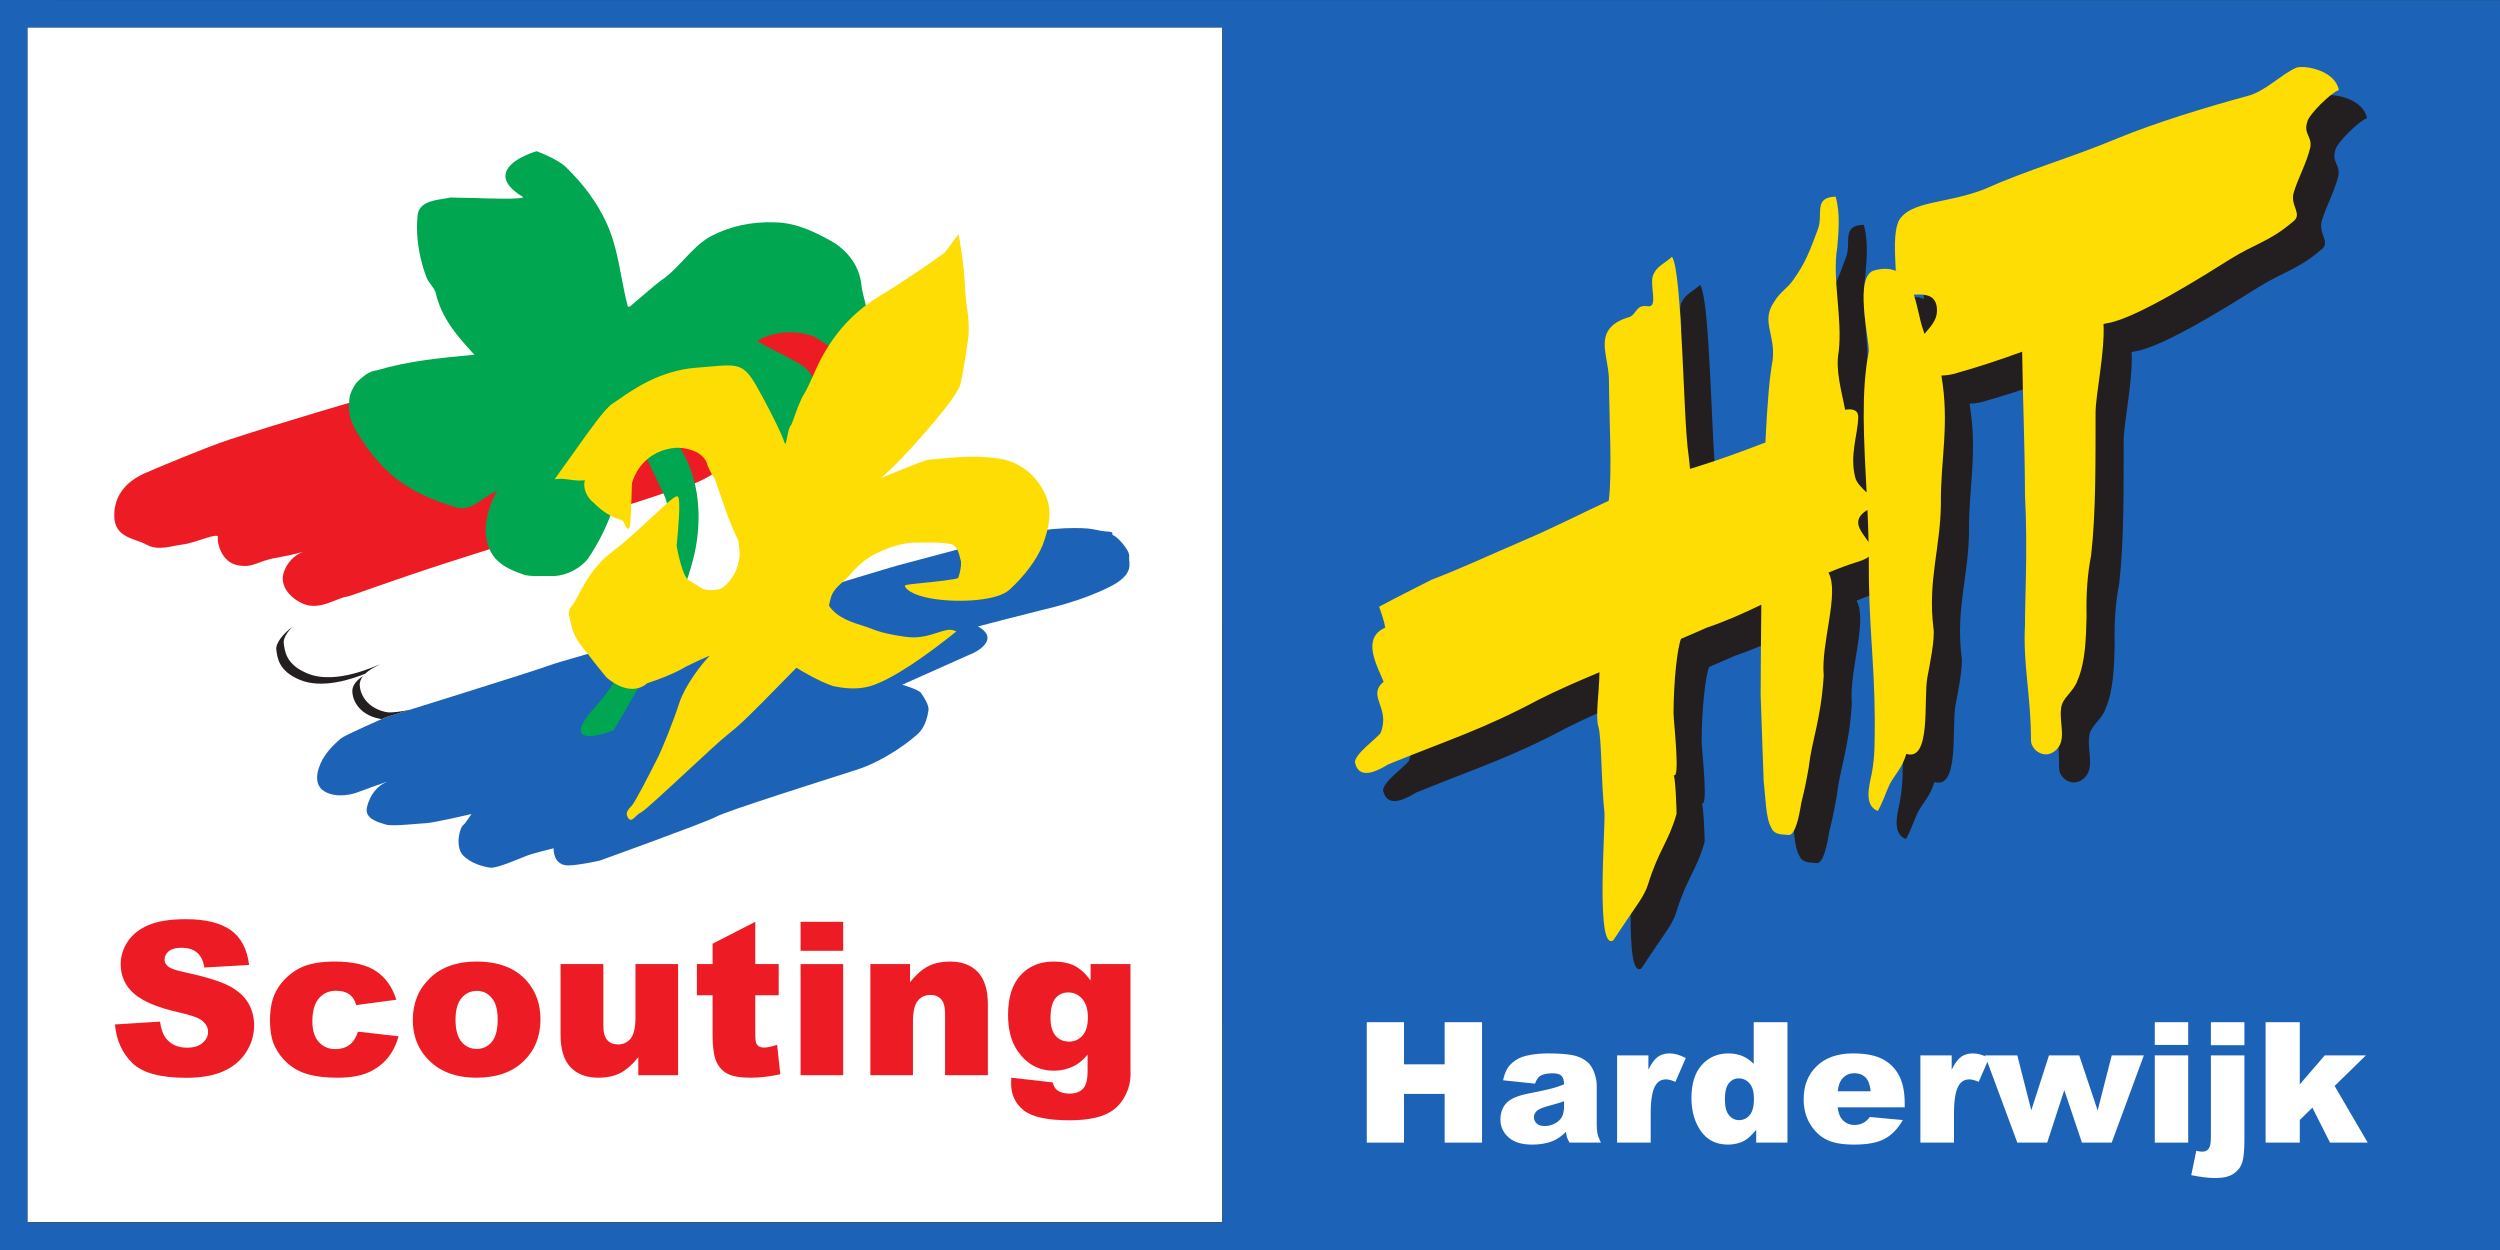 <?xml version="1.0" encoding="UTF-8" standalone="no"?>
<!-- Created with Inkscape (http://www.inkscape.org/) -->

<svg
   xmlns:dc="http://purl.org/dc/elements/1.1/"
   xmlns:cc="http://creativecommons.org/ns#"
   xmlns:rdf="http://www.w3.org/1999/02/22-rdf-syntax-ns#"
   xmlns:svg="http://www.w3.org/2000/svg"
   xmlns="http://www.w3.org/2000/svg"
   xmlns:inkscape="http://www.inkscape.org/namespaces/inkscape"
   version="1.1"
   width="408.625"
   height="204.35"
   id="svg2"
   xml:space="preserve"><rect width="100%" height="100%" fill="#333333" stroke="none"/><defs
     id="defs6" /><g
     transform="matrix(1.25,0,0,-1.25,0,204.35)"
     id="g10"><g
       transform="scale(0.1,0.1)"
       id="g12"><path
         d="m 36.172,36.25 0,1562.38 1562.348,0 0.03,-1562.38 -1562.378,0 z M 0,1634.76 0,0.078 3269.04,0 l 0,1634.64 L 0,1634.76"
         inkscape:connector-curvature="0"
         id="path14"
         style="fill:#1c63b7;fill-opacity:1;fill-rule:nonzero;stroke:none" /><path
         d="m 36.172,36.82 1561.83,0 0,1561.82 -1561.83,0 0,-1561.82 z"
         inkscape:connector-curvature="0"
         id="path16"
         style="fill:#ffffff;fill-opacity:1;fill-rule:nonzero;stroke:none" /><path
         d="m 693.672,1462.03 c -12.656,-3.74 -54.285,-18.55 -58.582,-52.08 -0.219,-1.72 -0.344,-3.54 -0.344,-5.43 0,-0.94 0.117,-1.94 0.188,-2.91 -5.371,0.15 -10.325,0.31 -13.672,0.43 l -34.192,0.69 -12.336,-2.18 c -14.656,-2.38 -54.246,-8.85 -55.046,-49.52 -0.118,-2.71 -0.586,-13.43 -0.586,-13.43 0,-24.16 4.941,-50.55 13.918,-74.3 2.644,-7.09 6.675,-12.53 9.617,-16.52 0.039,-0.05 1.765,-2.54 2.285,-3.28 5.156,-20.29 13.762,-36.96 24.031,-51.68 -27.742,-3.32 -55.738,-7.85 -83.348,-16.13 l 5.579,1.03 c -15.071,-1.13 -29.504,-9.14 -44.141,-24.49 l -1.352,-1.43 -1.128,-1.6 c -4.895,-6.98 -8.442,-13.81 -10.786,-20.58 -57.031,-16.89 -103.98,-31.33 -142.078,-43.78 -33.586,-11.07 -100.449,-39.52 -103.269,-40.73 l -1.828,-0.79 c 0,0 -0.391,-0.25 -0.508,-0.33 -0.489,-0.19 -0.996,-0.41 -0.996,-0.41 -51.133,-20.82 -61.868,-56.045 -61.868,-81.924 0,-40.64 31.555,-51.922 46.711,-57.34 3.426,-1.23 6.961,-2.5 8.789,-3.515 20.442,-11.192 40.071,-7.324 54.395,-4.516 l 9.695,1.692 c 7.035,0.871 14.758,3.144 22.461,5.566 7.09,-14.852 20.063,-28.594 40.422,-32.52 17.41,-3.41 29.024,-0.183 38.36,3.172 0.527,-5.23 1.589,-10.449 3.742,-15.515 3.601,-8.485 9.605,-16.278 17.066,-22.899 -12.332,-9.668 -29.844,-27.035 -29.844,-48.136 0,-1.895 0.149,-3.821 0.453,-5.762 -0.011,0.019 0.204,-1.438 0.204,-1.438 1.601,-11.265 5.859,-41.187 46.816,-57.965 15.754,-6.457 33.977,-8.285 54.402,-5.664 1.797,-6.171 4.504,-11.996 8.086,-17.285 -11.265,-5.547 -13.804,-7.48 -15.535,-8.879 l -0.574,-0.476 c -7.512,-6.406 -18.441,-16.418 -26.684,-29.278 -3.425,-5.117 -13.75,-22.328 -13.75,-41.937 0,-3.531 0.344,-7.152 1.118,-10.781 2.617,-12.282 9.648,-22.328 20.332,-29.078 14.89,-9.192 31.152,-10.141 43.699,-8.954 2.043,-13.199 11.719,-28.269 41.64,-37.039 l 1.907,-0.55 c 9.629,-2.938 22.593,-2.438 49.949,-0.11 l 10.996,0.852 c 3.309,0.121 8.867,0.937 15.352,2.109 0.007,-13.449 3.964,-25.39 11.484,-34.301 l 0.539,-0.621 c 16.941,-18.808 42.477,-23.906 52.664,-25.226 11.355,-1.59 25.852,3.25 53.938,14.699 l 6.875,2.75 c 1.367,0.539 4.773,1.551 8.789,2.66 1.082,-1.473 1.851,-3 3.203,-4.383 6.05,-6.25 16.89,-13.547 34.109,-12.937 15.703,0.41 42.195,6.301 45.164,6.969 l 1.582,0.351 1.528,0.551 c 32.734,11.808 140.671,50.91 155.085,58.668 l 0.547,0.301 c 11.953,6.039 107.725,36.589 148.625,49.64 l 29.4,9.41 c 43.09,13.579 82.66,44.192 94.07,56.079 l 0.41,0.449 c 9.55,10.41 15.77,24.695 18.49,42.461 0.31,1.89 0.45,3.765 0.45,5.613 0,9.324 -3.63,18.176 -8.5,26.543 22.41,10 44.27,19.766 44.9,20.051 8.03,2.968 28.68,12.207 37.31,31.277 2.01,4.465 2.92,8.859 3.19,13.125 23.9,6.121 50.27,12.891 50.27,12.891 0.02,0.011 0.82,0.195 0.82,0.195 15.16,3.586 55.4,13.137 92.89,31.711 35.05,16.961 41.78,37.059 41.78,54.004 0,2.305 -0.13,4.539 -0.32,6.707 l -0.13,1.531 -0.12,-1.949 c 0.16,1.269 0.23,2.539 0.23,3.816 0,17.578 -14.54,36.36 -27.89,46.153 -0.21,0.754 -0.36,1.281 -0.36,1.281 -8.46,10.191 -21.1,10.859 -27.17,11.18 l 0.68,-0.047 -7.45,1.226 c -9.64,2.035 -20.13,3.586 -42.55,3.086 -0.52,6.75 -1.57,13.227 -3.67,19.262 -13.27,39.804 -48.41,68.234 -89.43,72.114 -25.69,3.25 -45.59,2.08 -67,0.26 18.4,21.5 37.29,45.84 42.25,60.35 4.3,12.24 12.23,68.15 12.61,73.35 l 0.06,0.77 0.11,7.19 c 0,15.42 -1.55,25.9 -2.84,34.33 -0.1,0.85 -1.62,14.69 -1.78,16.06 -1.23,37.07 -7.41,70 -8.66,76.28 l -12.39,61.55 -37.05,-50.47 c -4.85,-6.69 -10.8,-14.69 -13.36,-17.93 -7.39,-5.66 -41.5,-29.28 -67.31,-45.44 -5.78,23.27 -19.57,43.74 -41.43,59.4 l -0.99,0.7 -1.04,0.61 c -27.5,16.08 -57.71,31.02 -92.39,31.49 -34.754,1.19 -67.097,-5.88 -96.16,-21.06 -17.656,-9.53 -30.723,-23.45 -42.246,-35.74 -7.246,-7.69 -13.945,-14.83 -21.074,-20.47 l 1.379,1.02 c -6.301,-4.34 -12.141,-8.95 -17.786,-13.61 -4.355,22.92 -9.433,48.6 -20.742,73.61 -13.718,29.35 -32.051,54.71 -57.715,80.02 -12.468,12.8 -35.339,22.64 -47.898,27.36 l -1.516,0.53 -7.832,2.64 -8.398,-2.47"
         inkscape:connector-curvature="0"
         id="path18"
         style="fill:#ffffff;fill-opacity:1;fill-rule:nonzero;stroke:none" /><path
         d="m 371.133,793.434 c -1.492,9.336 10.832,22.781 23.508,31.738 13.062,8.941 33.972,18.277 46.675,22.762 12.676,4.121 21.645,7.097 28.735,9.347 41.07,14.18 133.648,46.649 137.383,48.133 4.097,1.887 214.254,70.559 232.183,74.316 17.531,3.731 92.942,37.3 100.813,44.04 5.195,4.48 157.87,22.02 177.68,12.31 19.38,-9.7 -6.35,-76.162 29.12,-66.459 35.04,9.699 144.43,26.879 163.83,-4.449 19.41,-31.391 3.76,-47.063 -10.05,-53.027 -13.45,-5.618 -267.65,-69.067 -267.65,-69.067 0,0 -362.11,-97.793 -375.919,-100.015 -10.82,-1.895 -85.468,-25.04 -113.855,-34.348 -7.832,-2.617 1.121,0.359 -13.789,-4.11 -19.067,-5.585 -15.695,-2.617 -24.289,-1.117 -19.031,3.735 -33.594,16.809 -35.098,34.692 -1.484,17.547 28.008,27.625 25.781,27.625 -2.238,0 -55.625,-27.254 -94.074,-11.571 -28.75,11.571 -29.5,29.508 -30.984,39.2"
         inkscape:connector-curvature="0"
         id="path20"
         style="fill:#ffffff;fill-opacity:1;fill-rule:nonzero;stroke:none" /><path
         d="m 504.48,696.93 c 0,0 193.372,60.078 214.282,67.949 20.894,7.82 247.84,70.176 263.535,73.516 15.293,3.378 175.073,52.656 193.333,57.507 18.3,4.844 138.9,36.953 138.9,36.953 0,0 38.46,9.305 77.27,11.172 38.83,1.504 39.92,-2.976 54.12,-4.089 14.2,-0.754 5.58,-3.735 10.1,-5.239 4.1,-1.109 21.62,-19.019 20.52,-27.625 -1.14,-8.586 8.56,-23.133 -26.89,-40.301 -35.46,-17.558 -73.92,-26.503 -88.11,-29.882 -14.16,-3.34 -82.89,-21.25 -82.89,-21.25 0,0 16.85,-7.856 11.61,-19.438 -5.22,-11.558 -23.52,-17.898 -23.52,-17.898 l -86.97,-38.848 c 0,0 21.66,-6.316 24.62,-10.809 3,-4.484 10.82,-15.683 9.69,-22.753 -1.09,-7.122 -3.73,-19.817 -11.92,-28.762 -8.23,-8.582 -44.05,-36.953 -83.24,-49.281 -39.18,-12.68 -169.115,-53.364 -182.904,-61.223 -13.836,-7.438 -151.582,-57.09 -151.582,-57.09 0,0 -26.485,-5.988 -40.301,-6.348 -21.645,-0.75 -20.156,22.391 -20.156,22.391 0,0 -27.993,-6.742 -35.098,-9.723 -7.082,-2.609 -39.191,-16.789 -47.395,-15.648 -8.593,1.109 -26.14,5.199 -36.582,16.801 -10.089,11.929 -3.347,35.808 0.371,38.449 3.348,2.621 11.18,14.91 11.18,14.91 0,0 -49.258,-11.57 -59.344,-11.93 -9.687,-0.359 -43.671,-4.5 -52.265,-1.882 -8.567,2.632 -28.731,7.089 -25,22.773 3.73,16.059 13.808,27.988 24.636,32.469 10.825,4.5 -39.199,-13.789 -39.199,-13.789 0,0 -23.886,-8.602 -41.426,2.226 -17.183,10.832 -6.343,35.481 0.364,45.539 6.711,10.465 16.426,19.043 21.648,23.504 5.586,4.5 58.613,27.649 58.613,27.649"
         inkscape:connector-curvature="0"
         id="path22"
         style="fill:#1c63b7;fill-opacity:1;fill-rule:nonzero;stroke:none" /><path
         d="m 198.684,1020.03 c 0,0 68.289,29.11 101.14,39.93 75.403,24.65 168.36,51.53 198.977,60.49 29.097,8.95 119.07,36.21 195.222,59.34 60.489,18.3 112.723,33.98 118.34,35.46 13.059,2.98 274.357,85.13 282.957,75.05 8.59,-9.7 35.48,-33.98 33.98,-69.09 -1.51,-35.44 -66.45,-121.67 -77.65,-127.63 -11.57,-5.63 -204.931,-43.69 -204.931,-43.69 0,0 100.039,39.57 104.492,-1.51 4.141,-41.04 -77.637,-55.61 -81.738,-57.837 -4.09,-2.617 -162.371,-52.266 -281.075,-90.344 -78.789,-25.359 -129.543,-44.773 -134.406,-45.527 -12.676,-1.121 -34.695,-18.289 -56.734,-9.719 -14.922,5.957 -33.957,22.758 -25.383,43.664 8.594,21.301 26.895,25.403 26.895,25.403 0,0 -11.954,-4.102 -37.332,-8.606 -25.391,-4.101 -29.875,-13.789 -50.774,-9.695 -21.269,4.101 -26.894,29.492 -25.769,36.59 1.484,7.082 -29.844,-7.469 -45.168,-9.344 -15.672,-1.875 -32.481,-8.945 -48.157,-0.371 -15.281,8.601 -42.175,8.601 -42.175,38.062 0,45.574 45.925,56.784 49.289,59.374"
         inkscape:connector-curvature="0"
         id="path24"
         style="fill:#ed1c24;fill-opacity:1;fill-rule:nonzero;stroke:none" /><path
         d="m 1134.84,1224.49 c 0,0.02 -2.81,11.7 -2.81,11.7 -2.46,9.58 -5.49,21.47 -5.74,26.55 -2.4,21.25 -13.65,39.21 -33.45,53.38 -24.46,14.31 -50.95,27.56 -79.6,27.93 -30.349,1.11 -58.474,-4.96 -83.623,-18.1 -13.601,-7.35 -24.617,-19.09 -35.301,-30.47 -7.48,-7.96 -15.214,-16.2 -23.906,-23.07 -10.488,-7.24 -20.234,-15.73 -29.648,-23.91 l -16.653,-14.16 c -0.371,-0.1 -2.285,-0.94 -2.871,-0.66 l -0.371,0.66 c -3.394,12.79 -5.894,25.94 -8.316,38.66 -4.406,23.17 -8.946,47.12 -19.367,70.15 -12.293,26.34 -28.996,49.37 -52.559,72.53 -10.566,10.89 -37.473,20.79 -38.605,21.23 l -0.465,0.16 -0.469,-0.13 c -1.543,-0.47 -37.602,-11.25 -40.039,-30.31 -1.234,-9.65 6.336,-19.47 22.516,-29.17 -0.016,0 0.363,-0.31 0.714,-0.58 -4.472,-2.98 -41.457,-1.76 -63.894,-1 l -31.289,0.64 c -0.285,-0.05 -9.785,-1.73 -9.785,-1.73 -15.539,-2.53 -33.164,-5.35 -33.489,-24.38 -0.371,-4.16 -0.554,-8.41 -0.554,-12.81 0,-20.96 4.285,-44.02 12.234,-65.04 1.379,-3.7 3.816,-7.03 6.172,-10.21 2.324,-3.19 4.543,-6.19 5.769,-9.53 7.954,-34.79 28.633,-57.46 50.547,-81.49 0,0 0.254,-0.29 0.364,-0.41 -1.289,-0.12 -2.625,-0.25 -2.625,-0.25 -41.309,-3.87 -84.067,-7.87 -124.59,-20.04 -8.203,-0.63 -17.199,-6.02 -27.153,-16.45 -6.453,-9.2 -9.363,-16.94 -9.363,-24.59 -0.332,-2.22 -0.461,-4.48 -0.461,-6.75 0,-12.82 4.934,-25.96 15.285,-40.73 13.633,-21.46 28.758,-38.79 46.211,-52.95 22.129,-16.683 46.336,-28.289 78.528,-37.625 14.207,-4.39 25.808,3.762 37.07,11.66 5.359,3.75 10.945,7.297 16.726,9.758 -8.371,-15.019 -14.843,-33.496 -14.843,-51.394 0,-13.594 3.652,-26.719 12.988,-37.493 10.469,-11.281 25.48,-16.921 38.723,-21.336 7.84,-1.464 15.3,-1.3 23.203,-1.093 l 14.871,-0.102 c 16.543,1.059 33.672,9.906 43.828,22.578 29.414,43.598 44.219,90.043 44.219,138.367 0,5.59 -0.203,11.21 -0.606,16.82 0.215,0.47 1.653,3.67 1.653,3.67 0,0 0.562,1.21 1.113,2.37 1.875,-1.7 13.426,-12.11 13.426,-12.11 14.414,-11.28 15.078,-12.77 23.203,-30.7 l 16.367,-34.546 c 4.148,-8.097 6.086,-19.867 6.086,-34.14 0,-64.836 -39.934,-181.465 -96.191,-243.762 -12.493,-13.855 -18.657,-23.801 -18.657,-30.129 0,-1.617 0.395,-2.984 1.184,-4.137 6.601,-9.472 37.656,2.481 41.172,3.883 l 0.437,0.16 0.254,0.411 c 0.805,1.25 79.192,125.679 104.336,224.785 4.152,16.308 6.692,34.695 6.692,53.633 0,38.882 -10.696,80.142 -40.274,110.532 -0.32,0.26 -6.094,5.08 -6.094,5.08 -2.422,2.27 -5.195,4.79 -8.398,6.71 0.683,1.38 1.953,4.08 2.637,5.52 14.648,-3.85 28.164,-9.82 41.211,-15.65 15.695,-7.03 30.488,-13.65 47.304,-16.85 5.938,-1.46 10.125,-3.89 14.18,-6.26 6.133,-3.57 11.914,-6.91 22.754,-6.46 l 16.702,1.77 c 7.54,1.12 12.5,1.87 17.7,-0.52 1.87,-0.84 4.42,-0.41 7.75,1.41 14.41,7.85 40.68,40.05 42.87,55.37 0.08,0.86 0.08,1.87 0.08,2.97 0,13.05 -4.91,40.8 -19.66,52.17 -7.38,5.77 -22.61,13.48 -36.05,20.27 -10.68,5.39 -23.662,11.96 -26.021,14.6 39.481,21.44 75.071,4.94 75.431,4.78 37.02,-23.85 49.06,-31.59 53.31,-33.72 0.19,-0.13 0.08,-0.43 0.27,-0.54 0,0 0.19,0.24 0.24,0.29 1.64,-0.78 1.95,-0.57 2.24,-0.18 l 0.85,1.29 -1.71,1.12 c -1.35,0.86 1.39,6.6 3.78,11.66 5.62,11.83 14.08,29.68 10.3,50.44"
         inkscape:connector-curvature="0"
         id="path26"
         style="fill:#00a650;fill-opacity:1;fill-rule:nonzero;stroke:none" /><path
         d="m 1052.2,1154.48 0,0 0,0.019 0,0 0,-0.019 z"
         inkscape:connector-curvature="0"
         id="path28"
         style="fill:#00a650;fill-opacity:1;fill-rule:nonzero;stroke:none" /><path
         d="m 1369.59,980.949 c -10.13,30.391 -36.54,51.871 -67.32,54.741 -26.57,3.42 -45.86,1.7 -70.3,-0.45 l -16.57,-1.42 c -4.05,0 -22.02,-7.21 -47.01,-17.38 -5.92,-2.44 -11.58,-4.74 -16.39,-6.65 13.66,11.27 35.36,33.91 53.8,55.19 21.25,23.84 45.42,53.7 49.56,65.81 3.08,8.73 10.87,61.26 11.28,66.8 0.05,2.12 0.1,4.11 0.1,6.03 0,13.71 -1.39,22.83 -2.64,30.99 l -1.91,17.29 c -1.14,38.49 -8.2,73.05 -8.26,73.42 l -0.67,3.3 -2,-2.74 c -0.13,-0.17 -12.7,-17.54 -15.95,-21.16 -3.3,-3.3 -54.72,-38.95 -83.65,-56.06 -45.71,-27.31 -66.38,-62.68 -73.15,-74.3 l -1.62,-2.73 c -4.25,-6.97 -9.12,-17.78 -13.8,-28.22 -4.4,-9.76 -8.54,-18.99 -11.57,-23.64 -4.27,-6.31 -9.35,-20.34 -13.06,-30.63 -1.64,-4.53 -3.21,-8.83 -3.77,-9.72 -3.01,-3.21 -4.22,-9.79 -5.38,-16.13 -0.66,-3.64 -1.41,-7.01 -2.45,-9.52 -0.48,0.92 -1.01,2.05 -1.42,3.3 -0.14,0.48 -4.05,13.68 -28.858,59.61 -22.93,42.78 -26.445,42.48 -69.336,38.7 l -16.086,-1.34 c -47.371,-3.47 -82.488,-27.9 -101.324,-41.03 l -8.691,-5.86 c -9.75,-5.99 -28.86,-32.95 -50.942,-64.14 l -24.988,-34.91 3.332,0.35 c 5.855,0.69 11.316,-0.11 17.137,-0.96 6.054,-0.85 12.343,-1.61 19.035,-0.68 -0.371,-1.79 -0.793,-3.61 -0.793,-5.44 0,-9.089 4.758,-18.132 13.535,-25.065 10.957,-10.957 21.523,-17.442 35.215,-21.535 1.719,-0.071 2.722,-2.372 3.652,-4.618 1.043,-2.441 2.117,-4.98 4.152,-6.371 l 0.758,-0.543 1.008,0.465 c 1.707,0.957 2.442,4.945 3.594,43.383 0.207,7.637 0.437,15.564 0.644,16.544 8.262,26.12 28.653,42.75 55.821,45.51 10.058,1.08 38.965,-2.55 43.191,-23.8 0.117,-0.39 5.734,-12.95 9.067,-16.36 0.039,-0.18 9.421,-27.089 9.421,-27.089 5.774,-17.129 10.325,-30.664 20.45,-51.719 1.386,-2.5 1.523,-5.141 1.679,-7.891 l 0.442,-4.418 c 0.457,-2.234 0.672,-4.605 0.672,-7.027 0,-8.516 -2.657,-18.164 -7.618,-27.481 -4.074,-7.074 -12.746,-17.675 -19.14,-19.015 -16.563,-3.137 -20.774,-0.41 -30.938,6.238 l -9.433,5.891 c -6.868,4.023 -13.399,33.484 -15.352,44.511 2.297,22.481 5.527,61.321 1.731,64.395 -2.297,2.043 -6.672,-1.367 -33.196,-26.008 -16.093,-14.949 -36.113,-33.543 -52.636,-46.031 -23.582,-17.617 -35.301,-39.621 -43.875,-55.703 -3.723,-6.992 -6.934,-13.02 -10.082,-16.524 -4.461,-4.765 -2.75,-11.171 -1.122,-17.343 l 1.485,-6.301 c 2.89,-14.746 11.894,-25.852 20.586,-36.594 l 1.758,-2.183 c 5.878,-8.11 23.347,-29.297 23.515,-29.512 0.43,-0.395 29.758,-28.086 53.633,-7.649 33.633,10.879 49.609,21.125 50.234,21.551 11.973,5.918 25.059,11.977 31.504,14.375 -10.84,-10.484 -32.5,-38.883 -40.058,-61.93 -7.532,-23.695 -23.164,-61.554 -27.168,-69.613 l -4.102,-7.984 c -7.89,-15.547 -26.348,-51.938 -31.113,-56.977 -6.016,-6.008 -8.352,-10.148 -4.238,-16.07 0.859,-1.27 1.836,-1.938 2.976,-2.051 2.024,-0.156 3.735,1.531 5.871,3.652 2.031,1.989 4.551,4.489 7.949,6.11 4.844,2.531 31.309,27.058 59.297,53.031 22.344,20.699 45.442,42.109 52.95,47.91 15.449,12.047 27.148,23.77 41.933,38.574 l 4.141,4.122 c 0,0 38.711,39.363 44.701,45.449 4.77,-3.008 29.4,-18.067 48.6,-24.184 13.89,-2.722 30.27,-4.82 47.51,0 30.73,9.082 77.32,43.125 111.01,70.078 l 1.95,1.567 -2.27,0.976 c -6.24,2.684 -13.39,0.34 -22.44,-2.621 -11.25,-3.629 -25.26,-8.211 -43.6,-5.113 -26.55,3.887 -36.14,7.691 -43.12,10.469 l -4.82,1.797 c -0.03,0 -2.87,0.918 -2.87,0.918 -17.91,5.546 -36.44,11.343 -47.13,26.863 -0.09,0.273 -0.14,0.547 -0.14,0.871 0,1.23 0.53,2.996 1.1,4.961 l 1.13,4.668 c 2.44,9.207 9.47,15.469 16.25,21.519 l 6.1,5.668 c 12.56,15.242 24.4,25.078 37.28,31.055 10.71,5.488 27.48,12.363 46.91,14.062 l 11.7,0.118 c 12.73,0.175 24.76,0.371 37.23,-1.621 9.33,-1.223 11.81,-11.094 14.2,-20.664 l 0.63,-2.5 c 0.32,-6.301 -1.02,-14.243 -3.7,-21.504 -2.32,-1.993 -29.88,-4.844 -46.31,-6.543 -22.89,-2.344 -22.91,-2.446 -23.26,-4.004 l -0.14,-0.606 0.43,-0.625 c 6.45,-9.883 27.76,-14.25 39.89,-15.961 34.05,-4.785 80.42,-1.597 95.99,11.926 20.39,18.699 35.49,38.899 43.71,58.391 9.46,25.097 11.55,44.472 6.35,59.312"
         inkscape:connector-curvature="0"
         id="path30"
         style="fill:#fddd04;fill-opacity:1;fill-rule:nonzero;stroke:none" /><path
         d="m 496.191,765.805 c -2.207,-0.067 -55.761,-27.371 -94.043,-11.668 -28.718,11.797 -29.621,29.558 -31.093,39.179 -0.977,6.446 4.199,14.707 11.59,22.168 -11.981,-9.004 -22.704,-21.574 -21.305,-30.625 1.465,-9.613 2.359,-27.406 31.082,-39.164 29.426,-12.066 67.871,1.25 85.078,8.125 8.137,7.825 20.129,12.035 18.691,11.985"
         inkscape:connector-curvature="0"
         id="path32"
         style="fill:#231f20;fill-opacity:1;fill-rule:nonzero;stroke:none" /><path
         d="m 536.25,706.852 c -9.832,-2.266 -24.27,-4.485 -30.781,-3.254 -19.016,3.562 -33.516,16.648 -35.047,34.66 -0.41,4.805 1.504,9.004 4.402,12.613 -7.195,-4.683 -14.902,-11.797 -14.121,-21.082 1.516,-17.976 16.035,-31.062 35.051,-34.637 1.199,-0.214 2.156,-0.468 2.976,-0.722 3.536,1.543 5.75,2.5 5.75,2.5 0,0 12.637,3.965 31.77,9.922"
         inkscape:connector-curvature="0"
         id="path34"
         style="fill:#231f20;fill-opacity:1;fill-rule:nonzero;stroke:none" /><path
         d="m 150.313,295.23 58.964,3.692 c 1.282,-9.57 3.875,-16.871 7.793,-21.883 6.387,-8.117 15.508,-12.18 27.371,-12.18 8.84,0 15.664,2.071 20.454,6.231 4.785,4.14 7.175,8.941 7.175,14.43 0,5.199 -2.273,9.851 -6.836,13.949 -4.558,4.113 -15.144,7.992 -31.738,11.64 -27.187,6.102 -46.562,14.223 -58.152,24.332 -11.672,10.141 -17.512,23.028 -17.512,38.719 0,10.32 2.988,20.051 8.965,29.211 5.969,9.18 14.961,16.379 26.953,21.617 11.992,5.25 28.43,7.883 49.316,7.883 25.633,0 45.176,-4.781 58.622,-14.301 13.457,-9.539 21.464,-24.699 24.015,-45.5 l -58.418,-3.41 c -1.555,9.031 -4.812,15.59 -9.785,19.692 -4.973,4.109 -11.836,6.148 -20.586,6.148 -7.207,0 -12.637,-1.52 -16.277,-4.57 -3.657,-3.059 -5.481,-6.782 -5.481,-11.149 0,-3.191 1.516,-6.062 4.524,-8.609 2.918,-2.66 9.851,-5.121 20.789,-7.41 27.09,-5.832 46.496,-11.731 58.215,-17.703 11.714,-5.989 20.254,-13.387 25.586,-22.239 5.332,-8.851 8.003,-18.742 8.003,-29.691 0,-12.859 -3.562,-24.707 -10.671,-35.559 -7.122,-10.859 -17.063,-19.082 -29.825,-24.699 -12.773,-5.609 -28.867,-8.41 -48.3,-8.41 -34.114,0 -57.735,6.57 -70.86,19.687 -13.137,13.153 -20.578,29.821 -22.304,50.082"
         inkscape:connector-curvature="0"
         id="path36"
         style="fill:#ed1c24;fill-opacity:1;fill-rule:nonzero;stroke:none" /><path
         d="m 468.125,285.801 52.949,-6.02 c -2.922,-11.051 -7.707,-20.609 -14.363,-28.672 -6.66,-8.07 -15.168,-14.347 -25.52,-18.808 -10.351,-4.469 -23.515,-6.711 -39.472,-6.711 -15.41,0 -28.25,1.441 -38.504,4.308 -10.266,2.872 -19.094,7.524 -26.477,13.942 -7.39,6.43 -13.183,13.961 -17.375,22.621 -4.195,8.648 -6.297,20.141 -6.297,34.449 0,14.942 2.547,27.391 7.664,37.32 3.735,7.29 8.84,13.821 15.325,19.622 6.472,5.777 13.133,10.07 19.968,12.91 10.852,4.457 24.77,6.699 41.731,6.699 23.711,0 41.797,-4.242 54.25,-12.731 12.449,-8.492 21.18,-20.89 26.199,-37.218 l -52.402,-6.973 c -1.641,6.191 -4.629,10.871 -8.965,14.02 -4.336,3.152 -10.148,4.722 -17.441,4.722 -9.207,0 -16.668,-3.301 -22.375,-9.91 -5.692,-6.582 -8.543,-16.582 -8.543,-29.961 0,-11.941 2.824,-21 8.488,-27.18 5.64,-6.199 12.848,-9.289 21.609,-9.289 7.293,0 13.43,1.868 18.399,5.61 4.968,3.738 8.691,9.488 11.152,17.25"
         inkscape:connector-curvature="0"
         id="path38"
         style="fill:#ed1c24;fill-opacity:1;fill-rule:nonzero;stroke:none" /><path
         d="m 595.637,301.238 c 0,-12.937 2.617,-22.519 7.859,-28.726 5.242,-6.203 11.836,-9.293 19.774,-9.293 8.019,0 14.613,3.043 19.765,9.16 5.156,6.109 7.735,15.922 7.735,29.422 0,12.59 -2.606,21.949 -7.801,28.109 -5.196,6.16 -11.621,9.238 -19.285,9.238 -8.118,0 -14.829,-3.128 -20.121,-9.367 -5.282,-6.25 -7.926,-15.761 -7.926,-28.543 z m -55.824,-0.129 c 0,22.172 7.472,40.43 22.445,54.789 14.949,14.372 35.152,21.563 60.601,21.563 29.094,0 51.079,-8.441 65.942,-25.32 11.953,-13.59 17.929,-30.332 17.929,-50.211 0,-22.352 -7.414,-40.66 -22.238,-54.918 -14.824,-14.282 -35.32,-21.422 -61.496,-21.422 -23.348,0 -42.234,5.93 -56.641,17.781 -17.695,14.688 -26.542,33.938 -26.542,57.738"
         inkscape:connector-curvature="0"
         id="path40"
         style="fill:#ed1c24;fill-opacity:1;fill-rule:nonzero;stroke:none" /><path
         d="m 886.641,228.871 -51.993,0 0,23.551 c -7.753,-9.672 -15.585,-16.57 -23.464,-20.684 -7.891,-4.09 -17.579,-6.148 -29.075,-6.148 -15.324,0 -27.343,4.582 -36.054,13.75 -8.711,9.172 -13.067,23.281 -13.067,42.34 l 0,92.48 55.957,0 0,-79.89 c 0,-9.122 1.692,-15.598 5.059,-19.418 3.379,-3.84 8.125,-5.75 14.226,-5.75 6.665,0 12.122,2.546 16.36,7.648 4.238,5.121 6.367,14.289 6.367,27.512 l 0,69.898 55.684,0 0,-145.289"
         inkscape:connector-curvature="0"
         id="path42"
         style="fill:#ed1c24;fill-opacity:1;fill-rule:nonzero;stroke:none" /><path
         d="m 987.598,429.449 0,-55.289 30.642,0 0,-40.762 -30.642,0 0,-51.476 c 0,-6.184 0.593,-10.293 1.777,-12.293 1.824,-3.09 5.02,-4.641 9.578,-4.641 4.107,0 9.847,1.203 17.237,3.551 l 4.1,-38.43 c -13.77,-3.019 -26.63,-4.519 -38.571,-4.519 -13.867,0 -24.082,1.781 -30.645,5.32 -6.582,3.559 -11.426,8.961 -14.582,16.192 -3.133,7.25 -4.715,18.98 -4.715,35.199 l 0,51.097 -20.515,0 0,40.762 20.515,0 0,26.68 55.821,28.609"
         inkscape:connector-curvature="0"
         id="path44"
         style="fill:#ed1c24;fill-opacity:1;fill-rule:nonzero;stroke:none" /><path
         d="m 1046.84,374.16 55.68,0 0,-145.289 -55.68,0 0,145.289 z m 0,55.289 55.68,0 0,-37.91 -55.68,0 0,37.91"
         inkscape:connector-curvature="0"
         id="path46"
         style="fill:#ed1c24;fill-opacity:1;fill-rule:nonzero;stroke:none" /><path
         d="m 1138.09,374.16 51.85,0 0,-23.66 c 7.75,9.66 15.6,16.57 23.53,20.719 7.94,4.16 17.6,6.242 29.01,6.242 15.41,0 27.47,-4.59 36.17,-13.75 8.73,-9.16 13.09,-23.332 13.09,-42.492 l 0,-92.348 -55.97,0 0,79.891 c 0,9.117 -1.69,15.59 -5.06,19.367 -3.37,3.781 -8.11,5.68 -14.23,5.68 -6.75,0 -12.22,-2.547 -16.41,-7.661 -4.2,-5.117 -6.3,-14.277 -6.3,-27.5 l 0,-69.777 -55.68,0 0,145.289"
         inkscape:connector-curvature="0"
         id="path48"
         style="fill:#ed1c24;fill-opacity:1;fill-rule:nonzero;stroke:none" /><path
         d="m 1373.67,303.711 c 0,-10.492 2.25,-18.27 6.71,-23.332 4.46,-5.047 10.35,-7.59 17.65,-7.59 6.93,0 12.75,2.609 17.44,7.871 4.71,5.25 7.05,13.16 7.05,23.731 0,10.578 -2.46,18.679 -7.38,24.3 -4.93,5.598 -10.96,8.399 -18.07,8.399 -7.11,0 -12.78,-2.57 -17.03,-7.719 -4.24,-5.172 -6.37,-13.711 -6.37,-25.66 z m 52.4,70.449 52.13,0 0,-137.211 0.14,-6.429 c 0,-9.122 -1.94,-17.809 -5.82,-26.071 -3.87,-8.25 -9.02,-14.918 -15.45,-20.039 -6.44,-5.109 -14.59,-8.801 -24.49,-11.082 -9.9,-2.277 -21.23,-3.418 -34.01,-3.418 -29.18,0 -49.21,4.379 -60.11,13.129 -10.91,8.762 -16.36,20.492 -16.36,35.16 0,1.832 0.09,4.289 0.27,7.391 l 54.05,-6.149 c 1.36,-5.019 3.46,-8.492 6.29,-10.402 4.11,-2.828 9.25,-4.25 15.45,-4.25 8.03,0 14.03,2.152 17.99,6.43 3.99,4.293 5.96,11.769 5.96,22.453 l 0,22.027 c -5.47,-6.488 -10.94,-11.168 -16.43,-14.097 -8.55,-4.551 -17.82,-6.84 -27.77,-6.84 -19.41,0 -35.1,8.476 -47.05,25.437 -8.49,12.039 -12.73,27.961 -12.73,47.75 0,22.621 5.47,39.86 16.42,51.723 10.94,11.848 25.26,17.789 42.96,17.789 11.3,0 20.63,-1.922 27.98,-5.762 7.34,-3.82 14.2,-10.16 20.58,-19.008 l 0,21.469"
         inkscape:connector-curvature="0"
         id="path50"
         style="fill:#ed1c24;fill-opacity:1;fill-rule:nonzero;stroke:none" /><path
         d="m 2568.75,1199.48 c 3.91,-17.08 -6.41,-27.29 -15.52,-37.98 -0.76,2.09 -1.5,4.21 -2.17,6.55 -4.14,11.66 -6.62,29.18 -11.81,44.73 12.48,0.56 25.96,0.74 29.5,-13.3 z m -90.11,-268.167 c 0.63,-13.887 1.15,-27.891 1.47,-42.012 -8.69,13.125 -24.88,27.937 -1.47,42.012 z m 616.43,549.007 c -4.91,25.13 -42.54,32.5 -54.99,29.45 -18.66,-7.58 -42.39,-32.14 -64.81,-37.29 -56.14,-15.31 -119.96,-34.96 -168.89,-55 -61.55,-25.77 -118.01,-41.31 -174.79,-66.77 -49.59,-19.55 -96.25,-14.65 -111.95,-41.25 -7.28,-15.73 -4.9,-43.76 -3.98,-65.64 -7.12,3.06 -15.98,3.81 -27.45,0.83 -28.14,-5.96 -6.86,-91.07 -7.83,-106.04 -10.43,-53.07 -6.29,-116.74 -2.85,-184.512 -6.31,6.015 -13.2,12.695 -14.84,19.539 -7.54,29.383 3.1,54.753 3.92,78.543 0.27,9.7 -7,11.75 -17.21,10.07 -4.04,22.34 -13.12,51.85 -8.32,76.36 5.07,42.79 -8.84,95.98 -1.95,135.5 2.11,24.3 3.75,44.77 -1.97,66.78 -30.28,-0.75 -15.56,-23.65 -23.58,-43.22 -9.98,-27.06 -16.53,-44.25 -31.41,-64.81 -7.21,-11.35 -17.02,-15.45 -25.54,-29.44 -17.67,-26.1 1.95,-41.65 -1.95,-76.59 -4.05,-20.58 -7.14,-57.9 -9.48,-107.39 -29.84,-11.51 -62.5,-23.362 -90.69,-32.073 -2.68,-0.762 -5.29,-1.582 -7.94,-2.39 -0.5,5.925 -1.09,11.961 -1.87,18.113 -7.21,46.58 -8.03,238.87 -21.61,259.24 -7.7,-7.29 -19.15,-12.19 -23.57,-21.61 -7.87,-11.85 6.88,-44.58 -7.85,-43.2 -15.57,2.7 -14.73,-9.57 -23.57,-13.75 -10.81,-3.19 -23.08,-8.09 -29.46,-19.63 -9.18,-17.93 2.29,-40.84 1.98,-64.8 0.25,-43.52 4.45,-123.074 -0.33,-156.055 -37.49,-17.441 -73.13,-35.801 -111.64,-52.137 -40.75,-17.421 -80.84,-36.25 -119.79,-51.078 -20.78,-10.543 -42.21,-21.168 -68.73,-35.332 -0.34,0.254 7.03,-18.57 7.85,-27.5 -31.92,-13.98 -9.83,-50.816 -1.97,-70.691 -22.59,-18.574 9.33,-33.301 -3.92,-66.785 -3.12,-5.801 -35.85,-28.723 -33.4,-39.274 5.73,-24.617 32.75,-8.258 43.21,-1.968 81.18,32.98 124.54,46.085 196.41,84.453 24.45,12.382 51.68,24.289 79.92,36.047 -0.28,-25.09 -5.7,-58.489 -1.37,-71.399 4.24,-14.48 3.42,-71.75 7.86,-111.949 1.3,-21.192 -11.8,-184.031 11.77,-166.934 5.9,9.082 12.44,18.903 19.64,29.453 9.97,14.821 21.44,29.571 25.54,43.207 13.91,45.262 26.99,55.903 37.3,92.321 0.33,0.41 -1.3,48.691 -3.92,51.062 9.16,-8.109 0.16,68.809 0,80.516 0.14,43.406 5.16,86.359 9.8,97.422 11.35,4.804 22.57,9.629 33.41,14.519 24.82,8.313 48.46,18.957 71.59,30.11 -0.43,-37.774 -0.72,-77.481 -0.89,-118.477 0.82,-24.648 2.46,-71.293 3.94,-111.961 2.6,-21.519 2.6,-48.5 9.81,-60.871 4.24,-9.738 12.44,-8.918 23.56,-9.82 7.69,0.902 12.59,21.359 15.71,41.25 5.07,20.203 8.34,38.211 9.83,47.113 4.25,36.918 15.7,60.664 19.63,119.816 -3.9,42.813 21.03,108.387 6.19,134.895 12.87,5.437 25.84,10.34 38.98,14.344 6.54,2.031 10.93,4.226 13.75,6.554 -0.57,-89.355 7.53,-135.16 7.85,-214.718 -0.32,-28.063 0.5,-43.614 -3.92,-68.743 -3.76,-17.429 -10.32,-41.96 7.85,-49.089 7.2,12.859 8.85,20.211 15.72,35.339 8.66,15.149 16.04,20.891 21.6,39.29 32.89,-10.219 22.25,71.613 27.5,100.156 2.94,15.637 10.31,50.832 7.84,64.812 -7.35,61.293 9.02,103.852 9.84,161.039 -0.82,56.953 11.66,104.483 0.66,168.713 8.03,0.14 16.21,1.74 22.89,4.12 22.01,6.12 54.33,16.52 82.71,27.06 0.79,-61.38 3.45,-118.5 3.72,-188.115 3.75,-69.778 -0.35,-145.063 0,-168.899 -2.79,-52.273 7.84,-93.183 7.85,-151.207 -0.01,-12.371 17.17,-25.449 31.43,-13.738 16.02,12.84 5.39,34.937 7.85,54.984 0.82,14.317 16.35,21.68 21.6,37.293 10.31,23.664 11.12,55.586 11.78,84.465 -0.66,27.59 0.98,53.77 5.9,78.567 6.54,57.031 5.72,126.582 5.87,186.57 -0.11,23.03 12.32,79.37 10.39,116.38 2.31,0.46 4.67,0.92 7.31,1.45 37.78,7.13 126.98,63.58 157.11,82.48 33.71,21.21 52.52,23.65 82.48,49.09 15.06,10.57 -3.77,21.21 1.97,39.28 5.72,18.76 17.17,39.22 21.59,58.92 2.13,14.66 -9.32,17.12 -3.91,33.4 1.95,9.07 30.59,37.73 41.23,41.23"
         inkscape:connector-curvature="0"
         id="path52"
         style="fill:#231f20;fill-opacity:1;fill-rule:nonzero;stroke:none" /><path
         d="m 2531.99,1236.23 c 3.91,-17.07 -6.4,-27.28 -15.52,-37.97 -0.76,2.09 -1.5,4.2 -2.15,6.55 -4.15,11.66 -6.63,29.18 -11.83,44.73 12.48,0.56 25.96,0.74 29.5,-13.31 z m -90.11,-268.16 c 0.63,-13.886 1.16,-27.89 1.47,-42.011 -8.69,13.125 -24.87,27.937 -1.47,42.011 z m 616.43,549.02 c -4.91,25.11 -42.54,32.5 -54.99,29.44 -18.66,-7.58 -42.39,-32.14 -64.79,-37.3 -56.16,-15.3 -119.98,-34.95 -168.91,-54.99 -61.54,-25.77 -118.01,-41.31 -174.79,-66.78 -49.59,-19.55 -96.25,-14.64 -111.95,-41.25 -7.27,-15.72 -4.9,-43.76 -3.97,-65.63 -7.12,3.06 -15.99,3.8 -27.45,0.83 -28.15,-5.96 -6.87,-91.07 -7.84,-106.05 -10.43,-53.06 -6.29,-116.74 -2.85,-184.505 -6.31,6.012 -13.2,12.695 -14.84,19.535 -7.54,29.39 3.1,54.76 3.92,78.55 0.28,9.7 -7,11.75 -17.2,10.07 -4.05,22.33 -13.13,51.85 -8.32,76.35 5.06,42.8 -8.85,95.99 -1.96,135.5 2.11,24.31 3.75,44.78 -1.97,66.79 -30.27,-0.75 -15.56,-23.65 -23.57,-43.22 -9.98,-27.06 -16.54,-44.25 -31.42,-64.8 -7.21,-11.36 -17.02,-15.47 -25.54,-29.45 -17.67,-26.11 1.97,-41.65 -1.95,-76.59 -4.04,-20.58 -7.14,-57.9 -9.48,-107.39 -29.84,-11.51 -62.5,-23.36 -90.69,-32.07 -2.68,-0.77 -5.29,-1.59 -7.94,-2.4 -0.49,5.93 -1.09,11.97 -1.87,18.12 -7.21,46.58 -8.03,238.86 -21.61,259.24 -7.7,-7.29 -19.15,-12.19 -23.57,-21.61 -7.87,-11.85 6.88,-44.59 -7.85,-43.2 -15.55,2.7 -14.72,-9.57 -23.57,-13.75 -10.8,-3.19 -23.08,-8.1 -29.46,-19.64 -9.17,-17.92 2.29,-40.83 1.98,-64.79 0.25,-43.53 4.45,-123.08 -0.32,-156.057 -37.5,-17.441 -73.14,-35.801 -111.65,-52.137 -40.75,-17.422 -80.84,-36.25 -119.79,-51.078 -20.78,-10.547 -42.21,-21.172 -68.73,-35.332 -0.34,0.258 7.03,-18.57 7.85,-27.5 -31.91,-13.98 -9.82,-50.816 -1.97,-70.691 -22.59,-18.575 9.33,-33.301 -3.92,-66.785 -3.11,-5.801 -35.85,-28.723 -33.4,-39.27 5.74,-24.621 32.75,-8.262 43.22,-1.973 81.17,32.981 124.53,46.086 196.4,84.453 24.46,12.383 51.68,24.29 79.92,36.047 -0.27,-25.089 -5.7,-58.488 -1.37,-71.398 4.25,-14.492 3.43,-71.75 7.86,-111.949 1.3,-21.2 -11.8,-184.032 11.78,-166.93 5.89,9.07 12.43,18.898 19.64,29.449 9.98,14.821 21.43,29.571 25.53,43.211 13.91,45.262 26.99,55.899 37.31,92.309 0.32,0.422 -1.31,48.691 -3.93,51.07 9.16,-8.109 0.16,68.809 0,80.516 0.14,43.398 5.16,86.355 9.81,97.422 11.34,4.804 22.56,9.628 33.4,14.519 24.82,8.313 48.46,18.957 71.6,30.109 -0.43,-37.773 -0.73,-77.48 -0.89,-118.476 0.81,-24.649 2.45,-71.289 3.93,-111.957 2.6,-21.524 2.6,-48.5 9.82,-60.871 4.24,-9.742 12.43,-8.922 23.55,-9.821 7.7,0.899 12.59,21.36 15.71,41.25 5.07,20.2 8.34,38.211 9.83,47.11 4.26,36.918 15.7,60.668 19.63,119.816 -3.9,42.813 21.03,108.391 6.19,134.895 12.87,5.429 25.84,10.34 38.98,14.344 6.55,2.031 10.93,4.226 13.75,6.55 -0.56,-89.351 7.53,-135.152 7.86,-214.715 -0.33,-28.066 0.49,-43.613 -3.93,-68.742 -3.76,-17.429 -10.31,-41.957 7.85,-49.097 7.2,12.871 8.85,20.211 15.72,35.347 8.68,15.153 16.04,20.891 21.61,39.289 32.89,-10.214 22.24,71.614 27.5,100.157 2.93,15.636 10.3,50.832 7.85,64.812 -7.37,61.289 9,103.852 9.82,161.035 -0.82,56.959 11.66,104.489 0.66,168.709 8.03,0.15 16.22,1.74 22.9,4.12 22,6.13 54.32,16.53 82.7,27.07 0.79,-61.38 3.45,-118.5 3.72,-188.117 3.75,-69.778 -0.35,-145.059 0,-168.899 -2.79,-52.273 7.84,-93.184 7.85,-151.211 -0.01,-12.363 17.17,-25.449 31.43,-13.738 16.02,12.84 5.39,34.941 7.85,54.988 0.82,14.317 16.35,21.68 21.6,37.293 10.31,23.664 11.12,55.59 11.78,84.465 -0.66,27.59 0.99,53.769 5.9,78.566 6.54,57.02 5.72,126.583 5.88,186.573 -0.12,23.03 12.31,79.36 10.39,116.38 2.3,0.45 4.67,0.92 7.3,1.45 37.79,7.13 126.98,63.57 157.11,82.48 33.71,21.2 52.52,23.65 82.48,49.09 15.06,10.57 -3.77,21.2 1.97,39.28 5.73,18.76 17.17,39.21 21.61,58.92 2.12,14.66 -9.34,17.12 -3.93,33.39 1.96,9.08 30.6,37.73 41.23,41.25"
         inkscape:connector-curvature="0"
         id="path54"
         style="fill:#fddd04;fill-opacity:1;fill-rule:nonzero;stroke:none" /><path
         d="m 1787.2,298.18 48.66,0 0,-55.11 53.17,0 0,55.11 48.88,0 0,-157.481 -48.88,0 0,63.699 -53.17,0 0,-63.699 -48.66,0 0,157.481"
         inkscape:connector-curvature="0"
         id="path56"
         style="fill:#ffffff;fill-opacity:1;fill-rule:nonzero;stroke:none" /><path
         d="m 2045.12,194.84 c -6.02,-2.149 -12.29,-4.039 -18.8,-5.699 -8.88,-2.36 -14.5,-4.68 -16.87,-6.981 -2.44,-2.359 -3.65,-5.051 -3.65,-8.051 0,-3.437 1.19,-6.25 3.59,-8.429 2.41,-2.192 5.93,-3.282 10.59,-3.282 4.86,0 9.4,1.184 13.59,3.543 4.18,2.36 7.15,5.25 8.91,8.637 1.76,3.41 2.64,7.844 2.64,13.281 l 0,6.981 z m -37.92,22.992 -41.79,4.398 c 1.57,7.309 3.85,13.059 6.82,17.239 2.97,4.203 7.25,7.832 12.84,10.91 4.01,2.211 9.52,3.93 16.54,5.152 7.02,1.219 14.61,1.828 22.77,1.828 13.11,0 23.64,-0.73 31.59,-2.211 7.95,-1.457 14.57,-4.519 19.87,-9.179 3.72,-3.219 6.66,-7.789 8.81,-13.688 2.15,-5.922 3.22,-11.551 3.22,-16.922 l 0,-50.39 c 0,-5.367 0.33,-9.578 1.02,-12.61 0.68,-3.05 2.16,-6.937 4.46,-11.66 l -41.04,0 c -1.65,2.942 -2.72,5.172 -3.22,6.723 -0.5,1.527 -1,3.949 -1.5,7.238 -5.73,-5.519 -11.43,-9.449 -17.08,-11.808 -7.74,-3.161 -16.72,-4.731 -26.97,-4.731 -13.6,0 -23.93,3.149 -30.98,9.449 -7.06,6.301 -10.59,14.071 -10.59,23.309 0,8.672 2.54,15.793 7.63,21.383 5.09,5.59 14.46,9.738 28.14,12.457 16.4,3.293 27.04,5.613 31.91,6.929 4.86,1.321 10.02,3.063 15.47,5.211 0,5.371 -1.12,9.129 -3.33,11.282 -2.22,2.148 -6.13,3.218 -11.71,3.218 -7.17,0 -12.54,-1.14 -16.12,-3.437 -2.79,-1.781 -5.04,-5.152 -6.76,-10.09"
         inkscape:connector-curvature="0"
         id="path58"
         style="fill:#ffffff;fill-opacity:1;fill-rule:nonzero;stroke:none" /><path
         d="m 2114.51,254.781 40.93,0 0,-18.691 c 3.94,8.09 8,13.66 12.2,16.699 4.18,3.039 9.35,4.57 15.51,4.57 6.45,0 13.5,-2 21.17,-6.019 l -13.54,-31.149 c -5.15,2.149 -9.24,3.219 -12.24,3.219 -5.74,0 -10.18,-2.359 -13.33,-7.09 -4.51,-6.66 -6.76,-19.121 -6.76,-37.379 l 0,-38.242 -43.94,0 0,114.082"
         inkscape:connector-curvature="0"
         id="path60"
         style="fill:#ffffff;fill-opacity:1;fill-rule:nonzero;stroke:none" /><path
         d="m 2293.48,198.059 c 0,8.961 -1.9,15.632 -5.7,20.043 -3.8,4.386 -8.59,6.597 -14.39,6.597 -5.09,0 -9.35,-2.109 -12.78,-6.34 -3.44,-4.23 -5.16,-11.308 -5.16,-21.269 0,-9.301 1.78,-16.129 5.31,-20.461 3.56,-4.328 7.93,-6.5 13.17,-6.5 5.58,0 10.23,2.191 13.96,6.551 3.72,4.371 5.59,11.5 5.59,21.379 z m 43.82,100.121 0,-157.481 -40.92,0 0,16.86 c -5.74,-7.161 -10.96,-11.989 -15.69,-14.5 -6.3,-3.289 -13.32,-4.938 -21.05,-4.938 -15.54,0 -27.41,5.91 -35.62,17.719 -8.2,11.82 -12.29,26.18 -12.29,43.082 0,18.91 4.52,33.367 13.58,43.398 9.07,10.032 20.58,15.039 34.54,15.039 6.81,0 12.98,-1.14 18.53,-3.437 5.55,-2.293 10.48,-5.731 14.77,-10.313 l 0,54.571 44.15,0"
         inkscape:connector-curvature="0"
         id="path62"
         style="fill:#ffffff;fill-opacity:1;fill-rule:nonzero;stroke:none" /><path
         d="m 2446.12,207.84 c -0.86,8.441 -3.13,14.5 -6.82,18.148 -3.69,3.653 -8.54,5.481 -14.55,5.481 -6.96,0 -12.5,-2.75 -16.65,-8.27 -2.65,-3.437 -4.34,-8.558 -5.05,-15.359 l 43.07,0 z m 44.48,-20.949 -87.66,0 c 0.79,-7.02 2.69,-12.25 5.69,-15.68 4.22,-4.949 9.74,-7.422 16.55,-7.422 4.29,0 8.37,1.082 12.24,3.231 2.37,1.351 4.9,3.761 7.63,7.191 l 43.08,-3.973 c -6.6,-11.457 -14.55,-19.679 -23.85,-24.656 -9.32,-4.973 -22.67,-7.461 -40.07,-7.461 -15.11,0 -27,2.129 -35.67,6.391 -8.66,4.258 -15.84,11.027 -21.53,20.308 -5.7,9.27 -8.54,20.168 -8.54,32.7 0,17.839 5.71,32.269 17.14,43.289 11.41,11.031 27.18,16.55 47.31,16.55 16.33,0 29.22,-2.468 38.67,-7.41 9.45,-4.949 16.65,-12.097 21.59,-21.488 4.95,-9.379 7.42,-21.59 7.42,-36.629 l 0,-4.941"
         inkscape:connector-curvature="0"
         id="path64"
         style="fill:#ffffff;fill-opacity:1;fill-rule:nonzero;stroke:none" /><path
         d="m 2511.11,254.781 40.93,0 0,-18.691 c 3.94,8.09 8,13.66 12.2,16.699 4.18,3.039 9.35,4.57 15.52,4.57 6.44,0 13.49,-2 21.16,-6.019 l -13.54,-31.149 c -5.15,2.149 -9.24,3.219 -12.24,3.219 -5.74,0 -10.18,-2.359 -13.32,-7.09 -4.52,-6.66 -6.77,-19.121 -6.77,-37.379 l 0,-38.242 -43.94,0 0,114.082"
         inkscape:connector-curvature="0"
         id="path66"
         style="fill:#ffffff;fill-opacity:1;fill-rule:nonzero;stroke:none" /><path
         d="m 2595.55,254.781 42.27,0 18.29,-71.832 23.15,71.832 39.51,0 24.12,-72.011 18.4,72.011 42.01,0 -42.02,-114.082 -38.92,0 -23.1,68.641 -22.33,-68.641 -39.08,0 -42.3,114.082"
         inkscape:connector-curvature="0"
         id="path68"
         style="fill:#ffffff;fill-opacity:1;fill-rule:nonzero;stroke:none" /><path
         d="m 2817.59,254.781 43.72,0 0,-114.082 -43.72,0 0,114.082 z m 0,43.399 43.72,0 0,-29.758 -43.72,0 0,29.758"
         inkscape:connector-curvature="0"
         id="path70"
         style="fill:#ffffff;fill-opacity:1;fill-rule:nonzero;stroke:none" /><path
         d="m 2890.96,298.18 43.83,0 0,-30.078 -43.83,0 0,30.078 z m 0,-43.399 43.83,0 0,-110.652 c 0,-14.109 -1.02,-24.098 -3.07,-29.969 -2.03,-5.859 -5.82,-10.629 -11.33,-14.281 -5.52,-3.66 -13.4,-5.481 -23.63,-5.481 -8.46,0 -18.95,1.25 -31.48,3.762 l 6.56,31.801 c 3.51,-0.723 6.08,-1.082 7.73,-1.082 3.72,0 6.55,1.269 8.49,3.812 1.93,2.547 2.9,7.618 2.9,15.2 l 0,106.89"
         inkscape:connector-curvature="0"
         id="path72"
         style="fill:#ffffff;fill-opacity:1;fill-rule:nonzero;stroke:none" /><path
         d="m 2962.5,298.18 44.69,0 0,-81.289 32.65,37.89 53.82,0 -40.93,-39.961 43.3,-74.121 -49.27,0 -23.11,45.731 -16.46,-16.078 0,-29.653 -44.69,0 0,157.481"
         inkscape:connector-curvature="0"
         id="path74"
         style="fill:#ffffff;fill-opacity:1;fill-rule:nonzero;stroke:none" /></g></g></svg>